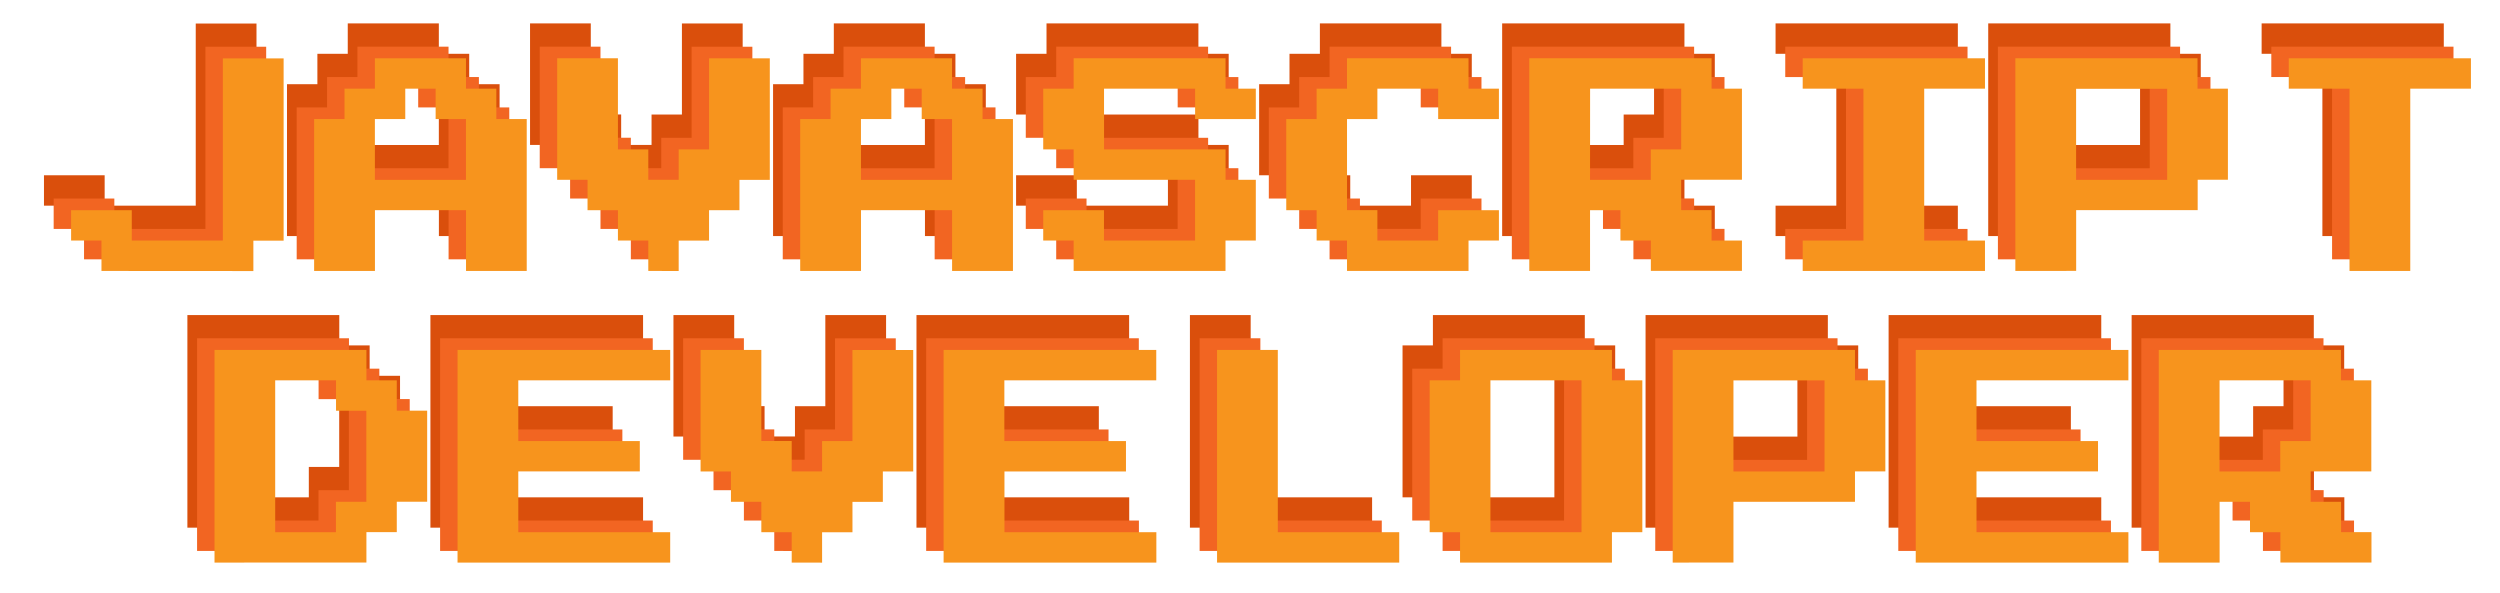 <svg xmlns="http://www.w3.org/2000/svg" width="1290" height="306" viewBox="0 0 1290 306"><title>World_Space</title><g id="Layer_7" data-name="Layer 7"><path d="M38.36,121.81V106.13H22.69V90.45H54v15.68h47v-94h31.35v94.05H116.74v15.68Z" style="fill:#da4f0c"/><path d="M148.09,121.81V43.43h15.68V27.75h15.67V12.08h47V27.75h15.67V43.43h15.68v78.38H226.47V90.45h-47v31.36Zm31.35-47h47V43.43H210.79V27.75H195.12V43.43H179.44Z" style="fill:#da4f0c"/><path d="M320.52,121.81V106.13H304.85V90.45H289.17V74.78H273.5V12.08h31.35v47h15.67V74.78H336.2V59.1h15.67v-47h31.35v62.7H367.55V90.45H351.87v15.68H336.2v15.68Z" style="fill:#da4f0c"/><path d="M398.9,121.81V43.43h15.68V27.75h15.67V12.08h47V27.75H493V43.43h15.68v78.38H477.28V90.45h-47v31.36Zm31.35-47h47V43.43H461.6V27.75H445.93V43.43H430.25Z" style="fill:#da4f0c"/><path d="M540,121.81V106.13H524.3V90.45h31.35v15.68h47V74.78H540V59.1H524.3V27.75H540V12.08h78.38V27.75H634V43.43H602.68V27.75h-47V59.1h62.71V74.78H634v31.35H618.36v15.68Z" style="fill:#da4f0c"/><path d="M681.06,121.81V106.13H665.38V90.45H649.71v-47h15.67V27.75h15.68V12.08h62.7V27.75h15.68V43.43H728.09V27.75H696.73V43.43H681.06v47h15.67v15.68h31.36V90.45h31.35v15.68H743.76v15.68Z" style="fill:#da4f0c"/><path d="M775.11,121.81V12.08h94.06V27.75h15.67v47H853.49V90.45h15.68v15.68h15.67v15.68h-47V106.13H822.14V90.45H806.46v31.36Zm31.35-47h31.35V59.1h15.68V27.75h-47Z" style="fill:#da4f0c"/><path d="M916.19,121.81V106.13h31.35V27.75H916.19V12.08h94.06V27.75H978.89v78.38h31.36v15.68Z" style="fill:#da4f0c"/><path d="M1025.92,121.81V12.08h94V27.75h15.68v47H1120V90.45h-62.7v31.36Zm31.35-47h47v-47h-47Z" style="fill:#da4f0c"/><path d="M1198.35,121.81V27.75H1167V12.08h94V27.75H1229.7v94.06Z" style="fill:#da4f0c"/><path d="M96.69,272.29V162.56h78.38v15.68h15.67v15.67h15.68v47H190.74v15.67H175.07v15.68ZM128,256.61h31.35V240.94h15.68v-47H159.39V178.24H128Z" style="fill:#da4f0c"/><path d="M222.09,272.29V162.56H331.82v15.68H253.44v31.35h62.7v15.67h-62.7v31.35h78.38v15.68Z" style="fill:#da4f0c"/><path d="M394.52,272.29V256.61H378.85V240.94H363.17V225.26H347.5v-62.7h31.35v47h15.67v15.67H410.2V209.59h15.67v-47h31.35v62.7H441.55v15.68H425.87v15.67H410.2v15.68Z" style="fill:#da4f0c"/><path d="M472.9,272.29V162.56H582.63v15.68H504.25v31.35H567v15.67h-62.7v31.35h78.38v15.68Z" style="fill:#da4f0c"/><path d="M614,272.29V162.56h31.35v94.05H708v15.68Z" style="fill:#da4f0c"/><path d="M739.38,272.29V256.61H723.71V178.24h15.67V162.56h78.38v15.68h15.68v78.37H817.76v15.68Zm15.68-15.68h47V178.24h-47Z" style="fill:#da4f0c"/><path d="M849.11,272.29V162.56h94.06v15.68h15.67v47H943.17v15.68H880.46v31.35Zm31.35-47h47v-47h-47Z" style="fill:#da4f0c"/><path d="M974.52,272.29V162.56h109.73v15.68h-78.38v31.35h62.7v15.67h-62.7v31.35h78.38v15.68Z" style="fill:#da4f0c"/><path d="M1099.92,272.29V162.56h94v15.68h15.68v47H1178.3v15.68H1194v15.67h15.68v15.68h-47V256.61H1147V240.94h-15.68v31.35Zm31.35-47h31.35V209.59h15.68V178.24h-47Z" style="fill:#da4f0c"/><path d="M43.36,133.81V118.13H27.69V102.45H59v15.68h47v-94h31.35v94.05H121.74v15.68Z" style="fill:#f26522"/><path d="M153.09,133.81V55.43h15.68V39.75h15.67V24.08h47V39.75h15.67V55.43h15.68v78.38H231.47V102.45h-47v31.36Zm31.35-47h47V55.43H215.79V39.75H200.12V55.43H184.44Z" style="fill:#f26522"/><path d="M325.52,133.81V118.13H309.85V102.45H294.17V86.78H278.5V24.08h31.35v47h15.67V86.78H341.2V71.1h15.67v-47h31.35v62.7H372.55v15.67H356.87v15.68H341.2v15.68Z" style="fill:#f26522"/><path d="M403.9,133.81V55.43h15.68V39.75h15.67V24.08h47V39.75H498V55.43h15.68v78.38H482.28V102.45h-47v31.36Zm31.35-47h47V55.43H466.6V39.75H450.93V55.43H435.25Z" style="fill:#f26522"/><path d="M545,133.81V118.13H529.3V102.45h31.35v15.68h47V86.78H545V71.1H529.3V39.75H545V24.08h78.38V39.75H639V55.43H607.68V39.75h-47V71.1h62.71V86.78H639v31.35H623.36v15.68Z" style="fill:#f26522"/><path d="M686.06,133.81V118.13H670.38V102.45H654.71v-47h15.67V39.75h15.68V24.08h62.7V39.75h15.68V55.43H733.09V39.75H701.73V55.43H686.06v47h15.67v15.68h31.36V102.45h31.35v15.68H748.76v15.68Z" style="fill:#f26522"/><path d="M780.11,133.81V24.08h94.06V39.75h15.67v47H858.49v15.67h15.68v15.68h15.67v15.68h-47V118.13H827.14V102.45H811.46v31.36Zm31.35-47h31.35V71.1h15.68V39.75h-47Z" style="fill:#f26522"/><path d="M921.19,133.81V118.13h31.35V39.75H921.19V24.08h94.06V39.75H983.89v78.38h31.36v15.68Z" style="fill:#f26522"/><path d="M1030.92,133.81V24.08h94V39.75h15.68v47H1125v15.67h-62.7v31.36Zm31.35-47h47v-47h-47Z" style="fill:#f26522"/><path d="M1203.35,133.81V39.75H1172V24.08h94V39.75H1234.7v94.06Z" style="fill:#f26522"/><path d="M101.69,284.29V174.56h78.38v15.68h15.67v15.67h15.68v47H195.74v15.67H180.07v15.68ZM133,268.61h31.35V252.94h15.68v-47H164.39V190.24H133Z" style="fill:#f26522"/><path d="M227.09,284.29V174.56H336.82v15.68H258.44v31.35h62.7v15.67h-62.7v31.35h78.38v15.68Z" style="fill:#f26522"/><path d="M399.52,284.29V268.61H383.85V252.94H368.17V237.26H352.5v-62.7h31.35v47h15.67v15.67H415.2V221.59h15.67v-47h31.35v62.7H446.55v15.68H430.87v15.67H415.2v15.68Z" style="fill:#f26522"/><path d="M477.9,284.29V174.56H587.63v15.68H509.25v31.35H572v15.67h-62.7v31.35h78.38v15.68Z" style="fill:#f26522"/><path d="M619,284.29V174.56h31.35v94.05H713v15.68Z" style="fill:#f26522"/><path d="M744.38,284.29V268.61H728.71V190.24h15.67V174.56h78.38v15.68h15.68v78.37H822.76v15.68Zm15.68-15.68h47V190.24h-47Z" style="fill:#f26522"/><path d="M854.11,284.29V174.56h94.06v15.68h15.67v47H948.17v15.68H885.46v31.35Zm31.35-47h47v-47h-47Z" style="fill:#f26522"/><path d="M979.52,284.29V174.56h109.73v15.68h-78.38v31.35h62.7v15.67h-62.7v31.35h78.38v15.68Z" style="fill:#f26522"/><path d="M1104.92,284.29V174.56h94v15.68h15.68v47H1183.3v15.68H1199v15.67h15.68v15.68h-47V268.61H1152V252.94h-15.68v31.35Zm31.35-47h31.35V221.59h15.68V190.24h-47Z" style="fill:#f26522"/><path d="M52.36,139.81V124.13H36.69V108.45H68v15.68h47v-94h31.35v94.05H130.74v15.68Z" style="fill:#f7941d"/><path d="M162.09,139.81V61.43h15.68V45.75h15.67V30.08h47V45.75h15.67V61.43h15.68v78.38H240.47V108.45h-47v31.36Zm31.35-47h47V61.43H224.79V45.75H209.12V61.43H193.44Z" style="fill:#f7941d"/><path d="M334.52,139.81V124.13H318.85V108.45H303.17V92.78H287.5V30.08h31.35v47h15.67V92.78H350.2V77.1h15.67v-47h31.35v62.7H381.55v15.67H365.87v15.68H350.2v15.68Z" style="fill:#f7941d"/><path d="M412.9,139.81V61.43h15.68V45.75h15.67V30.08h47V45.75H507V61.43h15.68v78.38H491.28V108.45h-47v31.36Zm31.35-47h47V61.43H475.6V45.75H459.93V61.43H444.25Z" style="fill:#f7941d"/><path d="M554,139.81V124.13H538.3V108.45h31.35v15.68h47V92.78H554V77.1H538.3V45.75H554V30.08h78.38V45.75H648V61.43H616.68V45.75h-47V77.1h62.71V92.78H648v31.35H632.36v15.68Z" style="fill:#f7941d"/><path d="M695.06,139.81V124.13H679.38V108.45H663.71v-47h15.67V45.75h15.68V30.08h62.7V45.75h15.68V61.43H742.09V45.75H710.73V61.43H695.06v47h15.67v15.68h31.36V108.45h31.35v15.68H757.76v15.68Z" style="fill:#f7941d"/><path d="M789.11,139.81V30.08h94.06V45.75h15.67v47H867.49v15.67h15.68v15.68h15.67v15.68h-47V124.13H836.14V108.45H820.46v31.36Zm31.35-47h31.35V77.1h15.68V45.75h-47Z" style="fill:#f7941d"/><path d="M930.19,139.81V124.13h31.35V45.75H930.19V30.08h94.06V45.75H992.89v78.38h31.36v15.68Z" style="fill:#f7941d"/><path d="M1039.92,139.81V30.08h94V45.75h15.68v47H1134v15.67h-62.7v31.36Zm31.35-47h47v-47h-47Z" style="fill:#f7941d"/><path d="M1212.35,139.81V45.75H1181V30.08h94V45.75H1243.7v94.06Z" style="fill:#f7941d"/><path d="M110.69,290.29V180.56h78.38v15.68h15.67v15.67h15.68v47H204.74v15.67H189.07v15.68ZM142,274.61h31.35V258.94h15.68v-47H173.39V196.24H142Z" style="fill:#f7941d"/><path d="M236.09,290.29V180.56H345.82v15.68H267.44v31.35h62.7v15.67h-62.7v31.35h78.38v15.68Z" style="fill:#f7941d"/><path d="M408.52,290.29V274.61H392.85V258.94H377.17V243.26H361.5v-62.7h31.35v47h15.67v15.67H424.2V227.59h15.67v-47h31.35v62.7H455.55v15.68H439.87v15.67H424.2v15.68Z" style="fill:#f7941d"/><path d="M486.9,290.29V180.56H596.63v15.68H518.25v31.35H581v15.67h-62.7v31.35h78.38v15.68Z" style="fill:#f7941d"/><path d="M628,290.29V180.56h31.35v94.05H722v15.68Z" style="fill:#f7941d"/><path d="M753.38,290.29V274.61H737.71V196.24h15.67V180.56h78.38v15.68h15.68v78.37H831.76v15.68Zm15.68-15.68h47V196.24h-47Z" style="fill:#f7941d"/><path d="M863.11,290.29V180.56h94.06v15.68h15.67v47H957.17v15.68H894.46v31.35Zm31.35-47h47v-47h-47Z" style="fill:#f7941d"/><path d="M988.52,290.29V180.56h109.73v15.68h-78.38v31.35h62.7v15.67h-62.7v31.35h78.38v15.68Z" style="fill:#f7941d"/><path d="M1113.92,290.29V180.56h94v15.68h15.68v47H1192.3v15.68H1208v15.67h15.68v15.68h-47V274.61H1161V258.94h-15.68v31.35Zm31.35-47h31.35V227.59h15.68V196.24h-47Z" style="fill:#f7941d"/></g></svg>